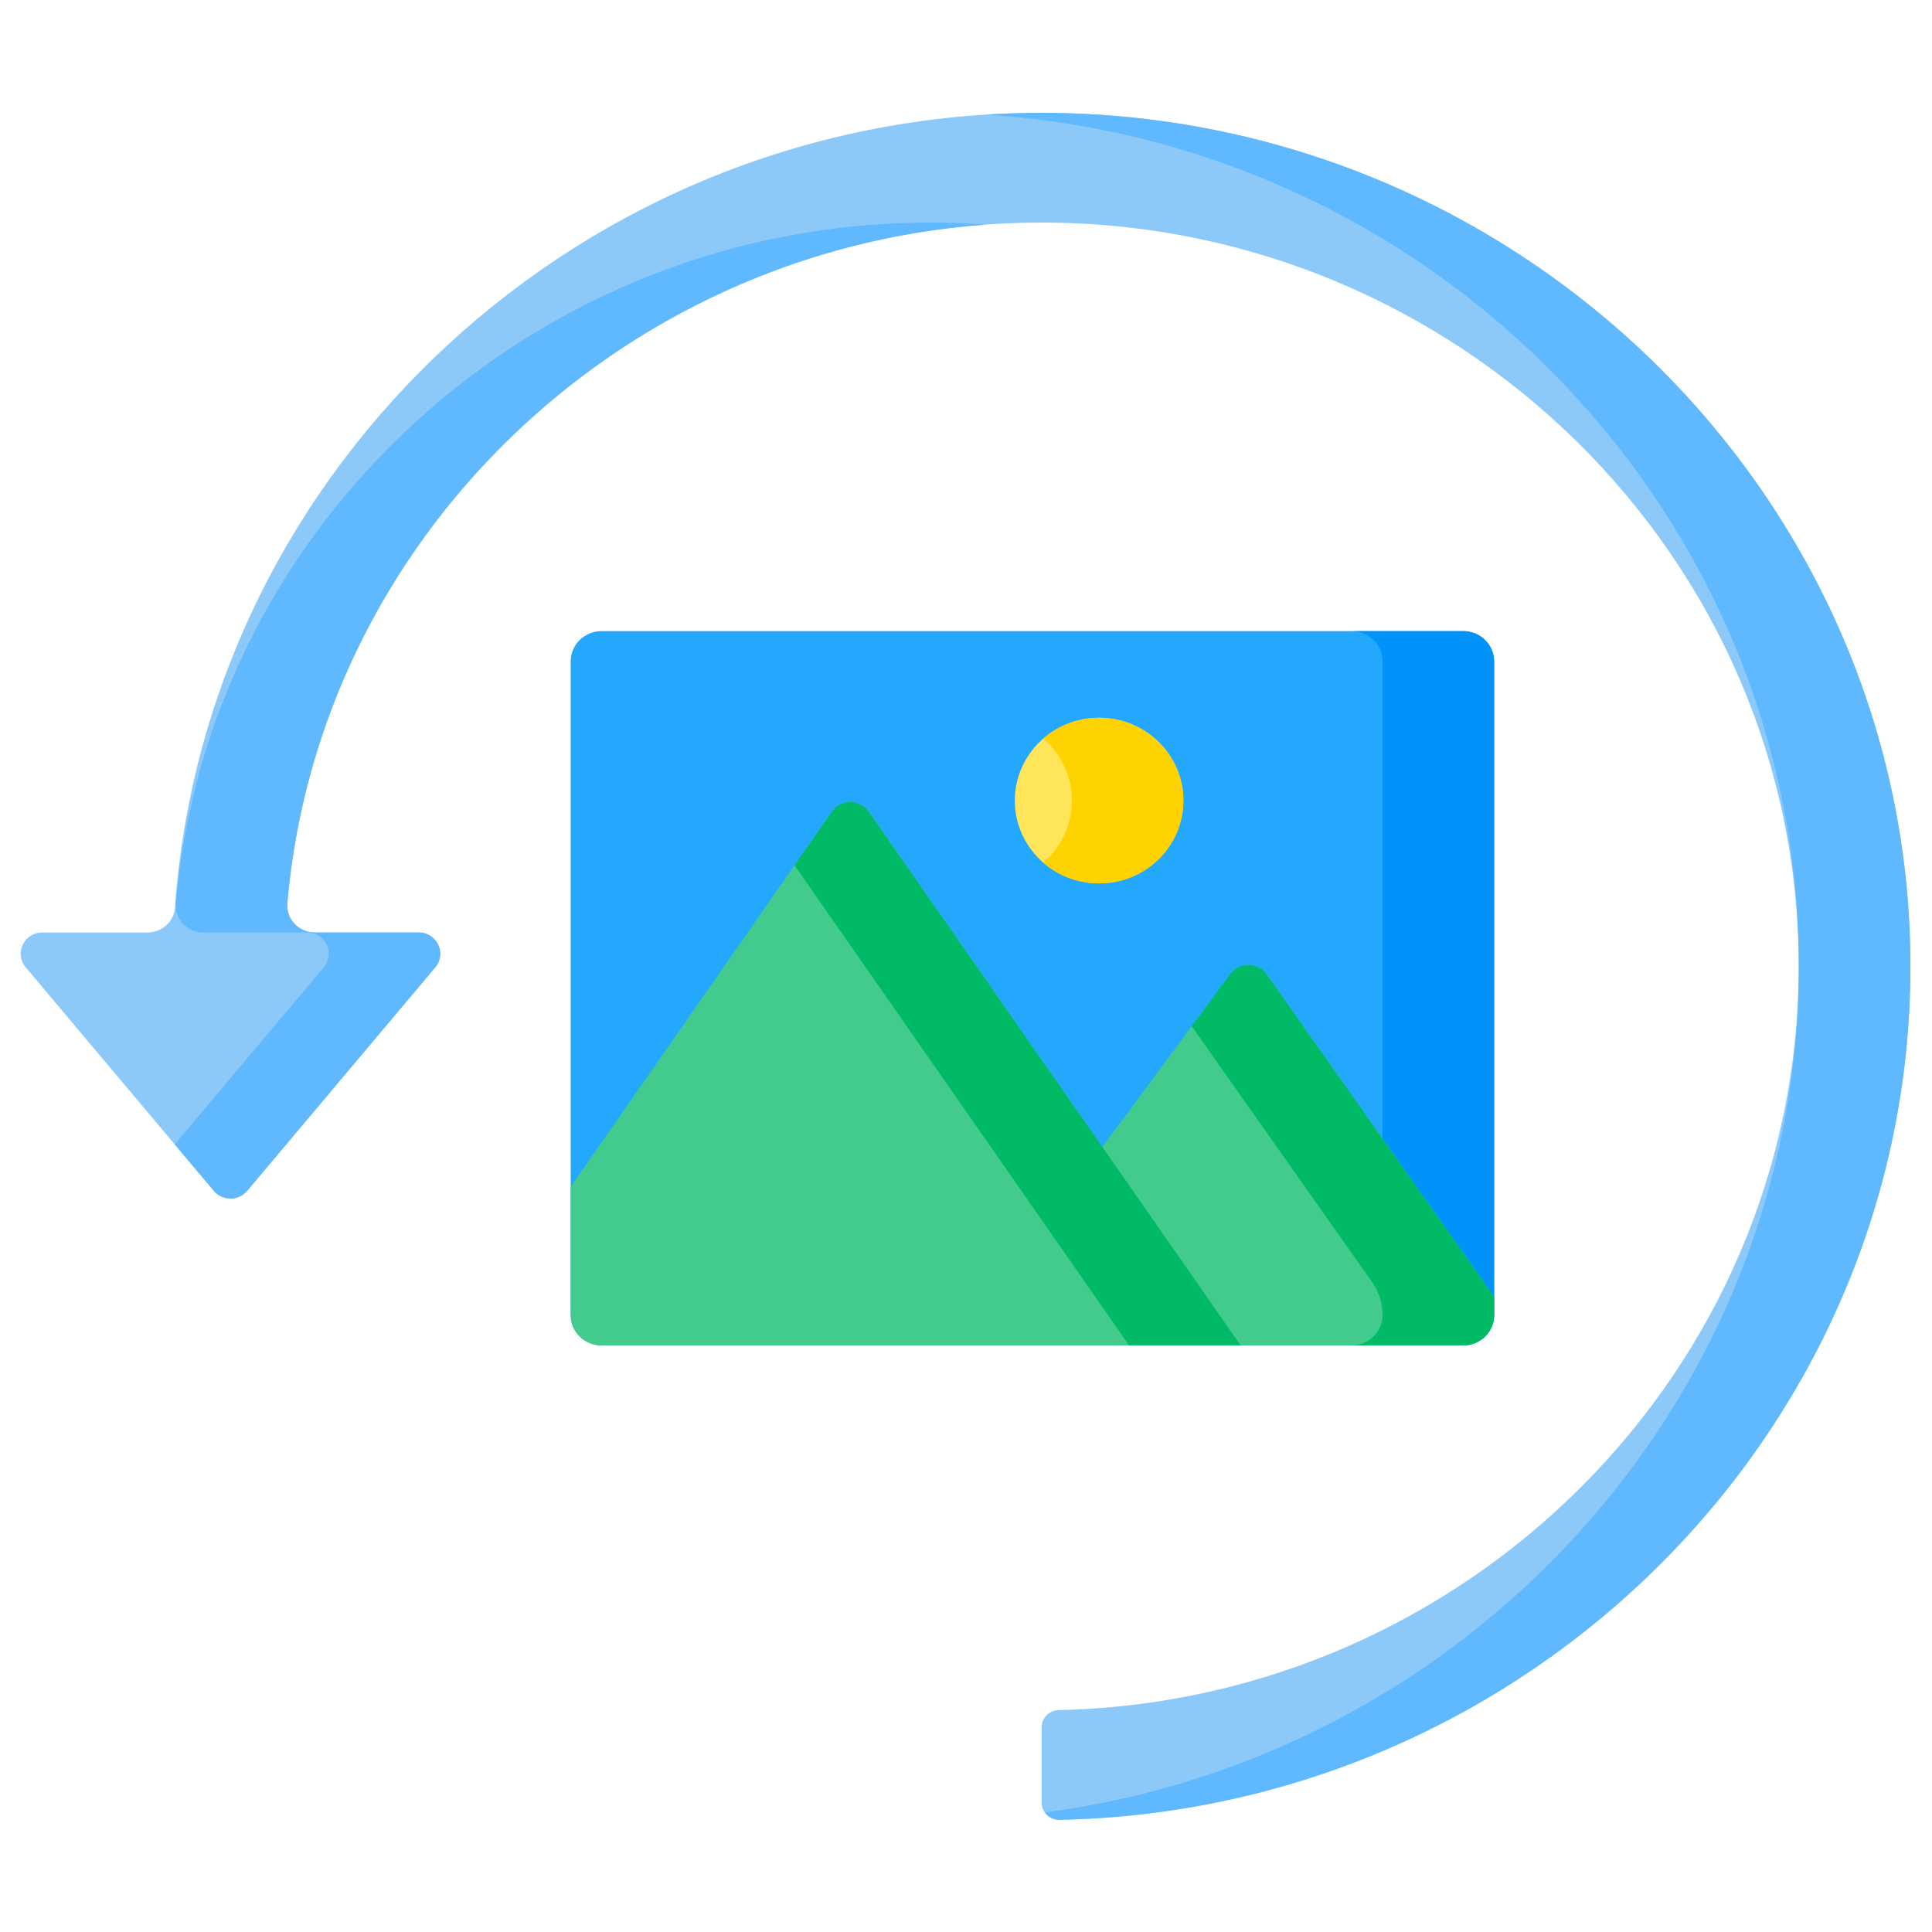 <?xml version="1.0" encoding="UTF-8" standalone="no"?>
<!DOCTYPE svg PUBLIC "-//W3C//DTD SVG 1.1//EN" "http://www.w3.org/Graphics/SVG/1.1/DTD/svg11.dtd">
<svg version="1.1" xmlns="http://www.w3.org/2000/svg" xmlns:xlink="http://www.w3.org/1999/xlink" preserveAspectRatio="xMidYMid meet" viewBox="10 40 650 550" width="512" height="512"><defs><path d="M59.68 303.72C64.55 303.72 68.56 300 68.89 295.23C79.39 146.48 206.51 27.97 360.45 27.97C521.2 27.97 652.73 157.2 652.73 315.14C652.73 471.1 524.48 599.06 366.48 602.25C363.18 602.31 360.45 599.71 360.45 596.47C360.45 593.93 360.45 573.64 360.45 571.1C360.45 567.97 362.99 565.41 366.18 565.34C503.66 562.32 615.16 450.9 615.16 315.14C615.16 177.5 500.54 64.88 360.45 64.88C360.45 64.88 360.44 64.88 360.44 64.88C227.65 64.88 117.75 166.07 106.66 293.85C106.2 299.16 110.46 303.72 115.88 303.72C119.37 303.72 147.33 303.72 150.83 303.72C156.99 303.72 160.37 310.77 156.44 315.43C150.11 322.95 99.48 383.12 93.16 390.64C90.24 394.1 84.84 394.1 81.93 390.64C75.6 383.12 24.97 322.95 18.64 315.43C14.72 310.77 18.09 303.72 24.25 303.72C31.34 303.72 56.14 303.72 59.68 303.72Z" id="axQsHzRTY"></path><path d="M341.66 28.58C347.88 28.19 354.14 27.97 360.45 27.97C521.2 27.97 652.73 157.2 652.73 315.14C652.73 471.1 524.48 599.06 366.48 602.25C364.43 602.28 362.61 601.3 361.52 599.77C504.2 581.07 615.2 460.23 615.2 315.14C615.2 163.38 493.77 38.16 341.66 28.58Z" id="ahXY1uPlL"></path><path d="M118.92 315.44C122.85 310.77 119.47 303.72 113.31 303.72C109.81 303.72 81.85 303.72 78.35 303.72C72.93 303.72 68.68 299.16 69.14 293.85C80.22 166.07 190.12 64.88 322.93 64.88C329.22 64.88 335.46 65.11 341.65 65.56C217.41 74.58 117.22 172.16 106.67 293.85C106.2 299.16 110.46 303.72 115.88 303.72C119.37 303.72 147.34 303.72 150.83 303.72C156.99 303.72 160.37 310.77 156.45 315.44C150.12 322.96 99.49 383.12 93.16 390.64C90.25 394.11 84.85 394.11 81.93 390.64C81.06 389.6 76.67 384.39 68.78 375.02C95.52 343.24 112.23 323.38 118.92 315.44Z" id="bASkATdl7"></path><path d="M502.29 202.33C508.03 202.33 512.68 206.9 512.68 212.53C512.68 234.52 512.68 410.45 512.68 432.44C512.68 438.07 508.03 442.64 502.29 442.64C473.3 442.64 241.38 442.64 212.39 442.64C206.65 442.64 202 438.07 202 432.44C202 410.45 202 234.52 202 212.53C202 206.9 206.65 202.33 212.39 202.33C270.37 202.33 473.3 202.33 502.29 202.33Z" id="a2Bqdj4uJU"></path><path d="M475.15 212.53C475.15 206.89 470.51 202.33 464.77 202.33C468.52 202.33 498.54 202.33 502.29 202.33C508.03 202.33 512.68 206.9 512.68 212.53C512.68 234.52 512.68 410.45 512.68 432.44C512.68 438.07 508.03 442.64 502.29 442.64C498.54 442.64 468.52 442.64 464.77 442.64C470.51 442.64 475.15 438.07 475.15 432.44C475.15 388.45 475.15 234.52 475.15 212.53Z" id="ajfFVV40d"></path><path d="M512.68 426.35C512.68 430 512.68 432.03 512.68 432.44C512.68 438.07 508.03 442.64 502.29 442.64C497.13 442.64 471.31 442.64 424.84 442.64L379.56 377.66C406.1 341.77 420.85 321.83 423.8 317.85C426.78 313.57 433.2 313.57 436.19 317.85C446.39 332.31 471.88 368.48 512.68 426.35Z" id="b3GYOluUq0"></path><path d="M471.63 421.35C467.58 415.61 447.35 386.91 410.93 335.24C418.65 324.81 422.94 319.01 423.8 317.85C426.78 313.57 433.2 313.57 436.19 317.85C441.28 325.08 466.78 361.25 512.68 426.35C512.68 430 512.68 432.03 512.68 432.44C512.68 438.07 508.03 442.64 502.29 442.64C498.54 442.64 468.52 442.64 464.77 442.64C470.51 442.64 475.15 438.07 475.15 432.44C475.15 428.47 473.93 424.61 471.63 421.35Z" id="k2WXtonO7g"></path><path d="M379.78 287.21C395.44 287.21 408.13 274.74 408.13 259.35C408.13 243.96 395.44 231.49 379.78 231.49C364.12 231.49 351.42 243.96 351.42 259.35C351.42 274.74 364.12 287.21 379.78 287.21Z" id="aLgfnTtjh"></path><path d="M361.02 238.47C366.02 234.13 372.58 231.49 379.78 231.49C395.44 231.49 408.13 243.96 408.13 259.35C408.13 274.74 395.44 287.21 379.78 287.21C372.58 287.21 366.01 284.57 361.02 280.23C366.9 275.13 370.61 267.67 370.61 259.35C370.61 251.04 366.9 243.57 361.02 238.47Z" id="fjkz9MyuU"></path><path d="M289.87 263.06C292.85 258.78 299.27 258.78 302.26 263.06C310.6 275.04 352.31 334.9 427.4 442.64C298.39 442.64 226.73 442.64 212.39 442.64C206.65 442.64 202 438.07 202 432.44C202 429.56 202 415.17 202 389.28C248.86 321.96 278.15 279.89 289.87 263.06Z" id="b2UdpVYXx"></path><path d="M289.87 263.06C292.85 258.78 299.27 258.78 302.26 263.06C310.6 275.04 352.31 334.9 427.4 442.64L389.87 442.64L277.31 281.11C284.01 271.48 288.19 265.47 289.87 263.06Z" id="ctv0TWA7i"></path></defs><g><g><g><use xlink:href="#axQsHzRTY" opacity="1" fill="#8cc9f9" fill-opacity="1"></use><g><use xlink:href="#axQsHzRTY" opacity="1" fill-opacity="0" stroke="#000000" stroke-width="1" stroke-opacity="0"></use></g></g><g><use xlink:href="#ahXY1uPlL" opacity="1" fill="#60b8fe" fill-opacity="1"></use><g><use xlink:href="#ahXY1uPlL" opacity="1" fill-opacity="0" stroke="#000000" stroke-width="1" stroke-opacity="0"></use></g></g><g><use xlink:href="#bASkATdl7" opacity="1" fill="#60b8fe" fill-opacity="1"></use><g><use xlink:href="#bASkATdl7" opacity="1" fill-opacity="0" stroke="#000000" stroke-width="1" stroke-opacity="0"></use></g></g><g><use xlink:href="#a2Bqdj4uJU" opacity="1" fill="#23a8fe" fill-opacity="1"></use><g><use xlink:href="#a2Bqdj4uJU" opacity="1" fill-opacity="0" stroke="#000000" stroke-width="1" stroke-opacity="0"></use></g></g><g><use xlink:href="#ajfFVV40d" opacity="1" fill="#0193fa" fill-opacity="1"></use><g><use xlink:href="#ajfFVV40d" opacity="1" fill-opacity="0" stroke="#000000" stroke-width="1" stroke-opacity="0"></use></g></g><g><use xlink:href="#b3GYOluUq0" opacity="1" fill="#43cb8e" fill-opacity="1"></use><g><use xlink:href="#b3GYOluUq0" opacity="1" fill-opacity="0" stroke="#000000" stroke-width="1" stroke-opacity="0"></use></g></g><g><use xlink:href="#k2WXtonO7g" opacity="1" fill="#00ba66" fill-opacity="1"></use><g><use xlink:href="#k2WXtonO7g" opacity="1" fill-opacity="0" stroke="#000000" stroke-width="1" stroke-opacity="0"></use></g></g><g><use xlink:href="#aLgfnTtjh" opacity="1" fill="#fee55a" fill-opacity="1"></use><g><use xlink:href="#aLgfnTtjh" opacity="1" fill-opacity="0" stroke="#000000" stroke-width="1" stroke-opacity="0"></use></g></g><g><use xlink:href="#fjkz9MyuU" opacity="1" fill="#ffd301" fill-opacity="1"></use><g><use xlink:href="#fjkz9MyuU" opacity="1" fill-opacity="0" stroke="#000000" stroke-width="1" stroke-opacity="0"></use></g></g><g><use xlink:href="#b2UdpVYXx" opacity="1" fill="#43cb8e" fill-opacity="1"></use><g><use xlink:href="#b2UdpVYXx" opacity="1" fill-opacity="0" stroke="#000000" stroke-width="1" stroke-opacity="0"></use></g></g><g><use xlink:href="#ctv0TWA7i" opacity="1" fill="#00ba66" fill-opacity="1"></use><g><use xlink:href="#ctv0TWA7i" opacity="1" fill-opacity="0" stroke="#000000" stroke-width="1" stroke-opacity="0"></use></g></g></g></g></svg>